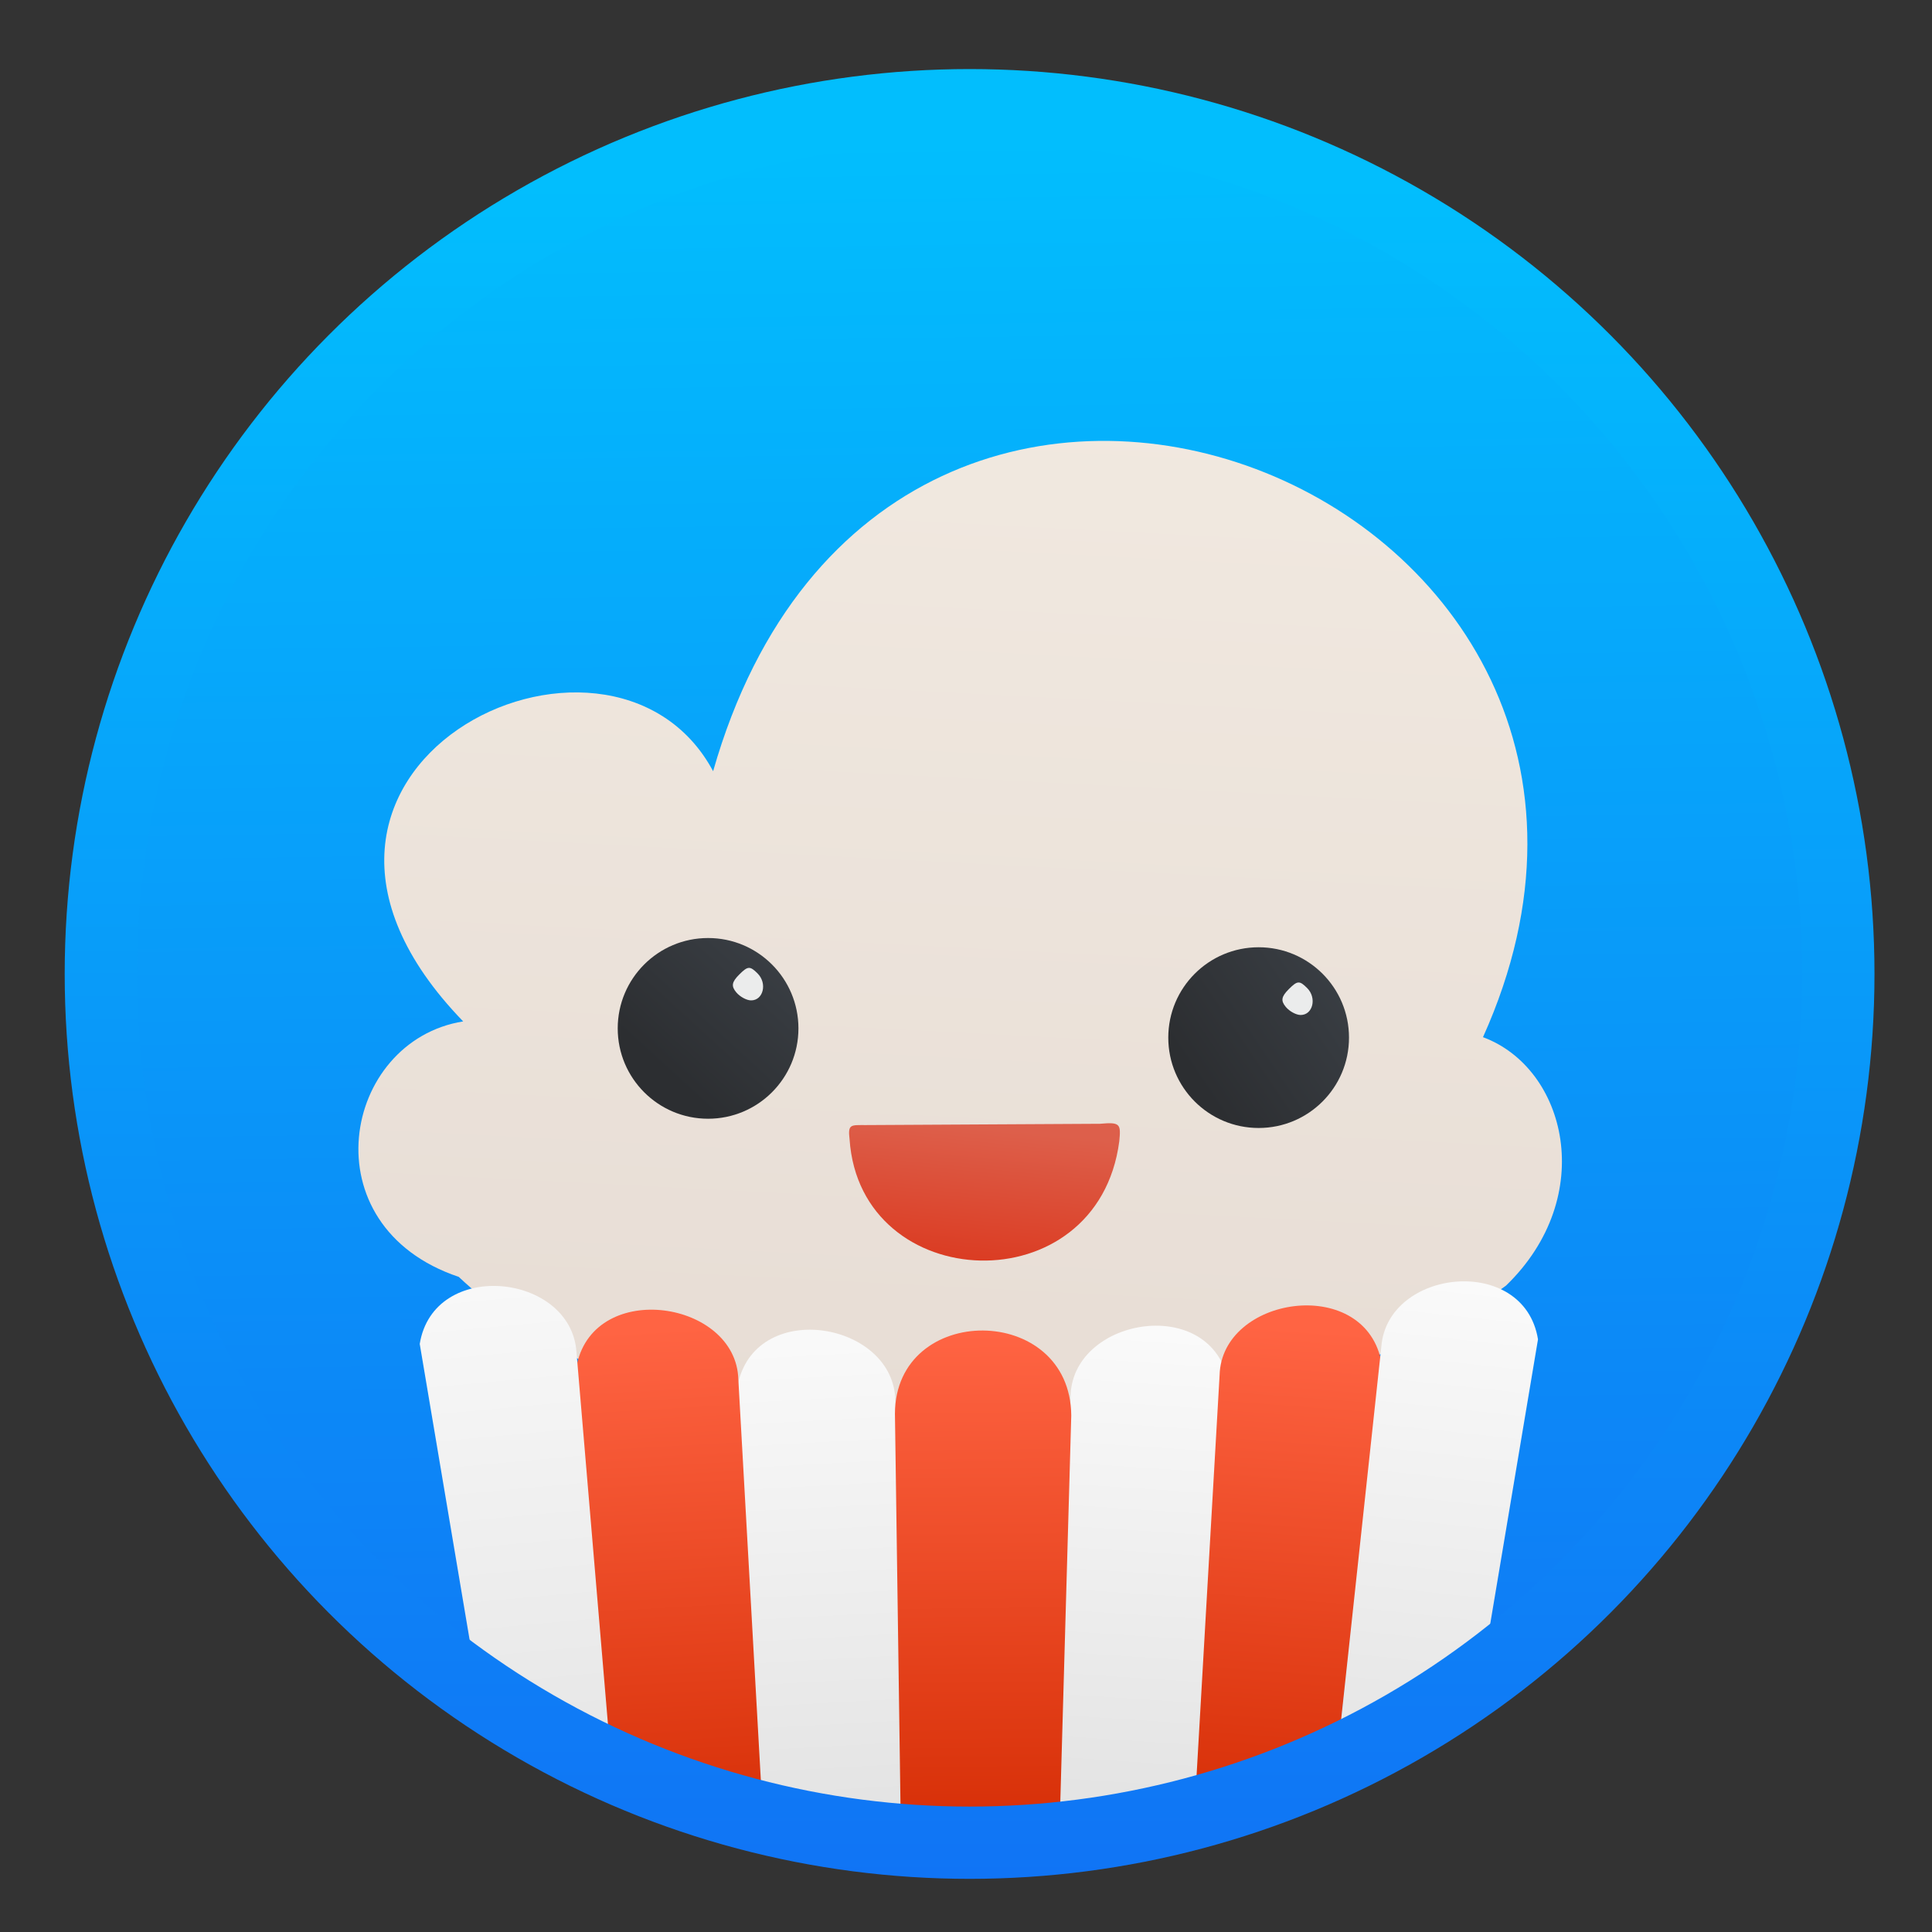 <?xml version="1.0" encoding="UTF-8" standalone="no"?>
<!-- Created with Inkscape (http://www.inkscape.org/) -->

<svg
   xmlns:dc="http://purl.org/dc/elements/1.1/"
   xmlns:cc="http://creativecommons.org/ns#"
   xmlns:rdf="http://www.w3.org/1999/02/22-rdf-syntax-ns#"
   xmlns:svg="http://www.w3.org/2000/svg"
   xmlns="http://www.w3.org/2000/svg"
   xmlns:xlink="http://www.w3.org/1999/xlink"
   xmlns:sodipodi="http://sodipodi.sourceforge.net/DTD/sodipodi-0.dtd"
   xmlns:inkscape="http://www.inkscape.org/namespaces/inkscape"
   id="svg2"
   version="1.1"
   inkscape:version="0.91 r"
   width="1024"
   height="1024"
   sodipodi:docname="popcorntime.svg">
  <rect width="100%" height="100%" fill="#333333" stroke="none"/>
  <defs
     id="defs6">
    <linearGradient
       gradientUnits="userSpaceOnUse"
       y2="28.978"
       x2="22.385"
       y1="31.09"
       x1="22.18"
       id="9">
      <stop
         id="stop3345"
         stop-color="#d81d00" />
      <stop
         id="stop3347"
         stop-color="#da4831"
         offset="1" />
    </linearGradient>
    <linearGradient
       gradientUnits="userSpaceOnUse"
       y2="25.314"
       x2="28.797"
       y1="27.587"
       x1="25.433"
       id="A"
       xlink:href="#B" />
    <linearGradient
       id="G">
      <stop
         id="stop3351"
         stop-color="#1074f5" />
      <stop
         id="stop3353"
         stop-color="#02befd"
         offset="1" />
    </linearGradient>
    <linearGradient
       id="B">
      <stop
         id="stop3356"
         stop-color="#2c2e31" />
      <stop
         id="stop3358"
         stop-color="#40464d"
         offset="1" />
    </linearGradient>
    <linearGradient
       gradientUnits="userSpaceOnUse"
       y2="24.697"
       x2="19.426"
       y1="27.444"
       x1="16.916"
       id="C"
       xlink:href="#B" />
    <linearGradient
       gradientUnits="userSpaceOnUse"
       y2="14.352"
       x2="0"
       y1="40.602"
       id="F"
       xlink:href="#G" />
    <linearGradient
       gradientUnits="userSpaceOnUse"
       y2="17.711"
       x2="23.282"
       y1="33.435"
       x1="22.469"
       id="D">
      <stop
         id="stop3363"
         stop-color="#e7ddd5" />
      <stop
         id="stop3365"
         stop-color="#f1e9e0"
         offset="1" />
    </linearGradient>
    <linearGradient
       gradientTransform="matrix(0.638,0,0,0.637,-236.77,-306.14)"
       gradientUnits="userSpaceOnUse"
       y2="502.12"
       x2="404.97"
       y1="543.8"
       x1="405.57"
       id="E"
       xlink:href="#G" />
    <linearGradient
       gradientUnits="userSpaceOnUse"
       y2="40.611"
       x2="28.969"
       y1="31.361"
       x1="29.971"
       id="8"
       xlink:href="#5" />
    <linearGradient
       gradientUnits="userSpaceOnUse"
       y2="32.09"
       x2="17.489"
       y1="40.718"
       x1="17.974"
       id="0"
       xlink:href="#1" />
    <linearGradient
       id="1">
      <stop
         id="stop3371"
         stop-color="#d22900" />
      <stop
         id="stop3373"
         stop-color="#ff6443"
         offset="1" />
    </linearGradient>
    <linearGradient
       gradientUnits="userSpaceOnUse"
       y2="32.09"
       x2="27.597"
       y1="40.469"
       x1="26.957"
       id="7"
       xlink:href="#1" />
    <linearGradient
       gradientUnits="userSpaceOnUse"
       y2="32.33"
       x2="20.03"
       y1="40.39"
       x1="20.466"
       id="2">
      <stop
         id="stop3377"
         stop-color="#e1e1e1" />
      <stop
         id="stop3379"
         stop-color="#f9f9f9"
         offset="1" />
    </linearGradient>
    <linearGradient
       gradientUnits="userSpaceOnUse"
       y2="32.16"
       x2="22.619"
       y1="40.664"
       x1="22.704"
       id="3"
       xlink:href="#1" />
    <linearGradient
       gradientUnits="userSpaceOnUse"
       y2="31.422"
       x2="15.04"
       y1="40.24"
       x1="15.852"
       id="6">
      <stop
         id="stop3383"
         stop-color="#e3e3e3" />
      <stop
         id="stop3385"
         stop-color="#f8f8f8"
         offset="1" />
    </linearGradient>
    <linearGradient
       gradientUnits="userSpaceOnUse"
       y2="40.58"
       x2="24.789"
       y1="32.14"
       x1="25.347"
       id="4"
       xlink:href="#5" />
    <linearGradient
       id="5"
       gradientUnits="userSpaceOnUse"
       y2="46"
       x2="0"
       y1="146">
      <stop
         id="stop3389"
         stop-color="#fafafa" />
      <stop
         id="stop3391"
         stop-color="#e0e0e0"
         offset="1" />
    </linearGradient>
  </defs>
  <sodipodi:namedview
     pagecolor="#ffffff"
     bordercolor="#666666"
     borderopacity="1"
     objecttolerance="10"
     gridtolerance="10"
     guidetolerance="10"
     inkscape:pageopacity="0"
     inkscape:pageshadow="2"
     inkscape:window-width="1243"
     inkscape:window-height="672"
     id="namedview4"
     showgrid="false"
     inkscape:zoom="0.4609375"
     inkscape:cx="802.66556"
     inkscape:cy="579.15268"
     inkscape:window-x="15"
     inkscape:window-y="39"
     inkscape:window-maximized="0"
     inkscape:current-layer="svg2" />
  <path
     sodipodi:type="arc"
     style="fill:#ffffff;fill-opacity:1;fill-rule:evenodd;stroke:none"
     id="path3773"
     sodipodi:cx="494.64407"
     sodipodi:cy="475.11865"
     sodipodi:rx="438.23727"
     sodipodi:ry="407.86441"
     d="m 932.881,475.119 a 438.237,407.864 0 1 1 -876.475,0 438.237,407.864 0 1 1 876.475,0 z"
     transform="matrix(1.022,0,0,1.114,-1.087,-3.691)" />
  <g
     id="g3393"
     transform="matrix(34.258,0,0,34.258,-252.071,-395.114)"
     style="enable-background:new">
    <ellipse
       id="ellipse3395"
       ry="13.725"
       rx="13.75"
       cx="22.382"
       cy="26.8"
       style="fill:url(#E)" />
    <g
       id="g3397"
       style="fill-rule:evenodd">
      <path
         id="path3399"
         d="m 14.457,31.29 c 4.131,3.875 12.941,2.567 16.202,0.133 1.425,-1.379 0.934,-3.364 -0.357,-3.843 3.786,-8.408 -9.187,-13.661 -11.911,-4.115 -1.6,-2.983 -7.644,-0.028 -3.867,3.871 -1.87,0.3 -2.409,3.167 -0.067,3.953"
         inkscape:connector-curvature="0"
         style="fill:url(#D)" />
      <path
         id="path3401"
         d="m 19.03,39.661 2.313,0.086 -0.133,-6.534 c -0.005,-1.215 -2.119,-1.596 -2.43,-0.292 z"
         inkscape:connector-curvature="0"
         style="fill:url(#2)" />
      <path
         id="path3403"
         d="m 25.898,39.752 -2.176,-0.016 0.199,-6.585 c 0.005,-1.215 2.119,-1.596 2.43,-0.292 z"
         inkscape:connector-curvature="0"
         style="fill:url(#4)" />
    </g>
    <circle
       id="circle3405"
       r="1.398"
       cy="27.444"
       cx="18.313"
       style="fill:url(#C)" />
    <circle
       id="circle3407"
       r="1.398"
       cy="27.587"
       cx="26.831"
       style="fill:url(#A)" />
    <g
       id="g3409"
       style="fill-rule:evenodd">
      <path
         id="path3411"
         d="m 24.675,29.19 c -0.331,2.54 -4.01,2.393 -4.173,-0.031 -0.029,-0.239 0.021,-0.218 0.253,-0.219 l 3.622,-0.02 c 0.317,-0.029 0.323,0.005 0.298,0.27"
         inkscape:connector-curvature="0"
         style="opacity:0.848;fill:url(#9)" />
      <path
         id="path3413"
         d="m 21.294,39.745 2.46,-0.04 0.178,-6.272 c -0.015,-1.745 -2.72,-1.751 -2.728,-0.028 z"
         inkscape:connector-curvature="0"
         style="fill:url(#3)" />
      <path
         id="path3415"
         d="m 27.985,39.28 -2.153,0.395 0.395,-6.867 c 0.033,-1.215 2.205,-1.548 2.496,-0.238 z"
         inkscape:connector-curvature="0"
         style="fill:url(#7)" />
      <path
         id="path3417"
         d="m 30.16,38.17 -2.165,1.01 0.734,-6.81 c 0.093,-1.212 2.209,-1.438 2.424,-0.115 z"
         inkscape:connector-curvature="0"
         style="fill:url(#8)" />
      <path
         id="path3419"
         d="m 16.713,38.38 2.443,1.17 -0.375,-6.676 c -0.033,-1.215 -2.205,-1.548 -2.496,-0.238 z"
         inkscape:connector-curvature="0"
         style="fill:url(#0)" />
      <path
         id="path3421"
         d="m 14.817,38.05 1.96,0.312 -0.501,-5.921 c -0.093,-1.212 -2.209,-1.438 -2.424,-0.115"
         inkscape:connector-curvature="0"
         style="fill:url(#6)" />
    </g>
    <circle
       id="circle3423"
       cx="22.359"
       cy="26.602"
       r="13.441"
       style="fill:none;stroke:url(#F);stroke-width:1.118;stroke-linecap:round;stroke-linejoin:round" />
  </g>
  <path
     style="opacity:1;fill:#ffffff;fill-opacity:0.902;fill-rule:nonzero;stroke:none;stroke-width:95.8;stroke-miterlimit:4;stroke-dasharray:none;stroke-opacity:1"
     d="m 390.223,525.949 c -2.747,-3.309 -2.385,-5.442 1.597,-9.424 4.565,-4.565 5.664,-4.629 9.73,-0.563 5.219,5.219 3.029,14.264 -3.454,14.264 -2.377,0 -5.92,-1.925 -7.872,-4.277 z"
     id="path3478"
     inkscape:connector-curvature="0" />
  <path
     style="opacity:1;fill:#ffffff;fill-opacity:0.902;fill-rule:nonzero;stroke:none;stroke-width:95.8;stroke-miterlimit:4;stroke-dasharray:none;stroke-opacity:1"
     d="m 681.499,533.69 c -2.747,-3.309 -2.385,-5.442 1.597,-9.424 4.565,-4.565 5.664,-4.629 9.73,-0.563 5.219,5.219 3.029,14.264 -3.454,14.264 -2.377,0 -5.92,-1.925 -7.872,-4.277 z"
     id="path3478-1"
     inkscape:connector-curvature="0" />
</svg>
